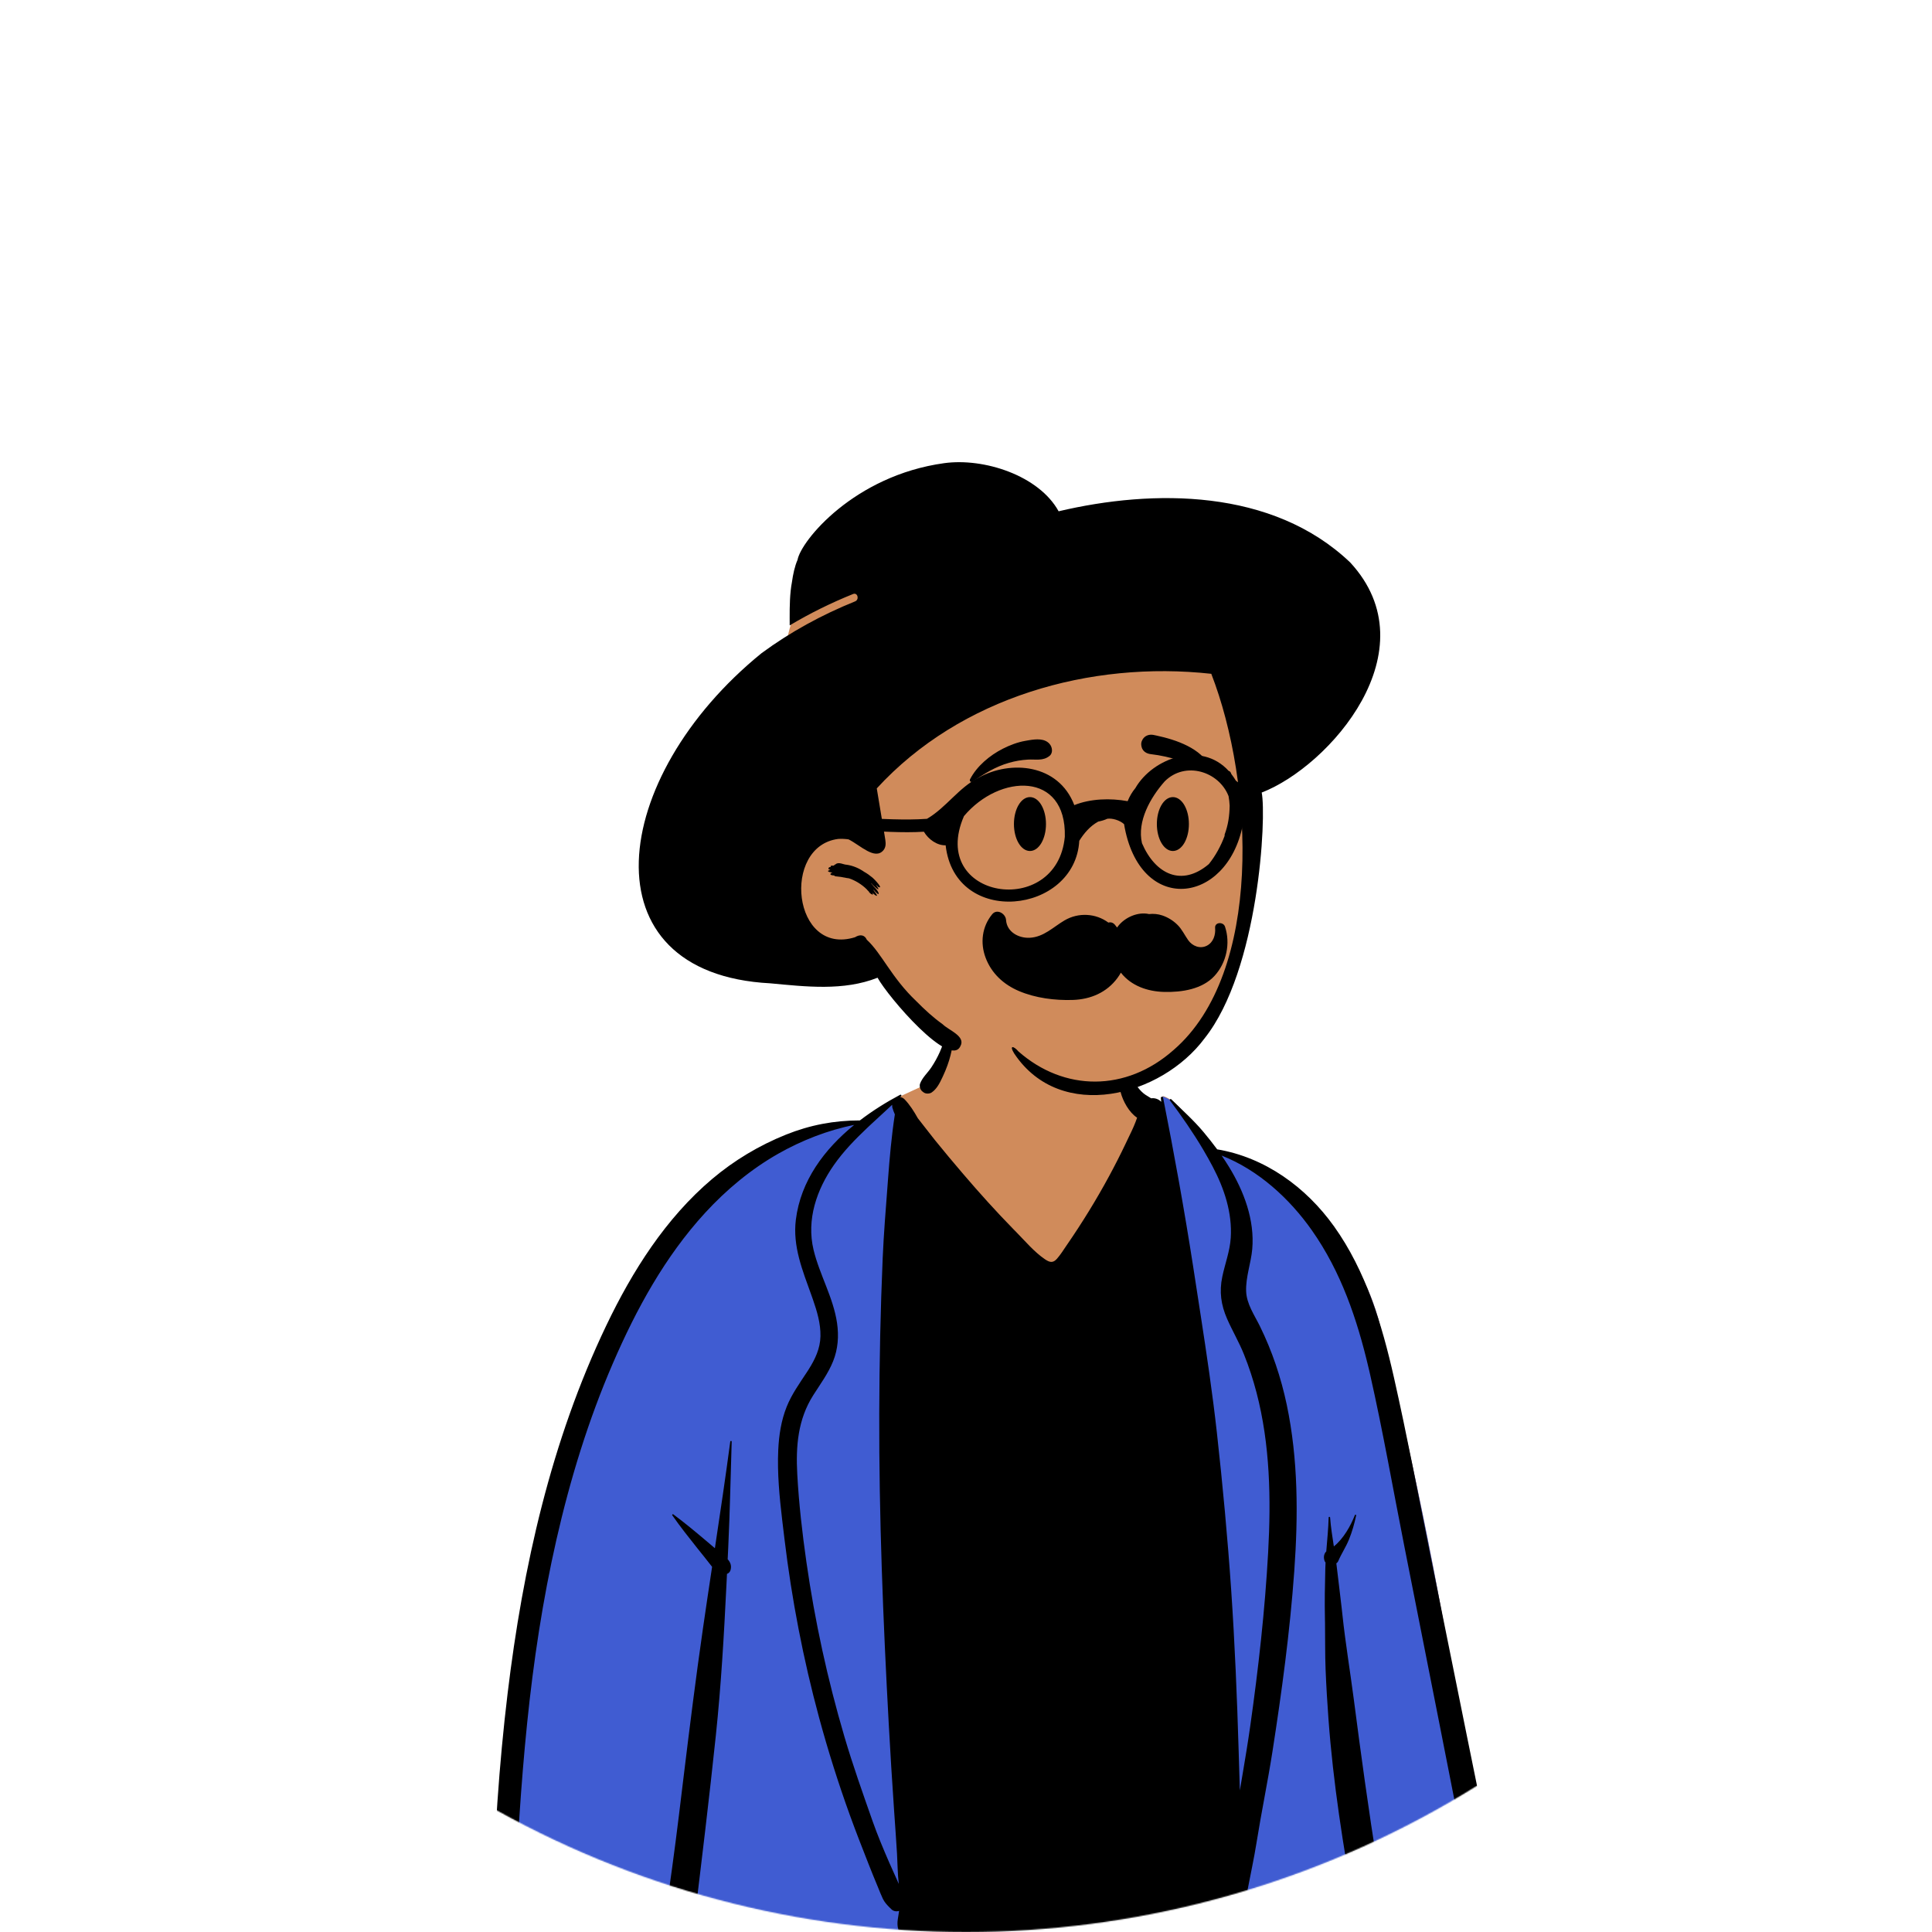 <svg width="1762" height="1762" viewBox="0 0 1762 1762" fill="none" xmlns="http://www.w3.org/2000/svg">
<mask id="mask0_1616_336" style="mask-type:alpha" maskUnits="userSpaceOnUse" x="0" y="0" width="1762" height="1762">
<circle cx="881" cy="881" r="881" fill="url(#paint0_angular_1616_336)"/>
</mask>
<g mask="url(#mask0_1616_336)">
<path fill-rule="evenodd" clip-rule="evenodd" d="M1260.25 1215.7C1244.13 1139.32 1186.96 1080.06 1110.07 1050.54C1095.29 1042.18 1080.96 1006.31 1061.09 999.738C1057.91 998.685 1062.94 1007.07 1061.09 1007.57C1054.53 1009.35 1047.16 1009.54 1039.91 1003.09C1026.95 991.569 1022.88 957.909 1015 942.696C973.434 862.462 869.651 893.855 855.747 982.552C846.052 988.871 832.348 994.437 821.795 999.529C810.928 1004.77 801.37 1017.47 790.171 1022.01C780.179 1026.06 763.715 1023.19 753.647 1026.73C707.338 1042.97 668.116 1063.47 637.367 1105C630.887 1113.76 623.583 1124.52 617.687 1133.37C587.29 1168.37 566.176 1207.59 546.73 1249.67C492.324 1373.18 477.526 1509.94 464.249 1643.01C464.551 1666.3 449.101 1730.86 471.953 1742.03C470.587 1743.44 471.082 1746.29 473.616 1746.26C531.56 1745.68 589.37 1750.86 646.415 1760.94C673.938 1765.81 701.314 1772.48 729.349 1773.58C787.547 1773.17 845.535 1763.42 903.656 1772.65C973.526 1772.65 1058.44 1770.61 1136.17 1767.63C1208.82 1764.83 1281.85 1771.14 1353.6 1758.79C1359.28 1757.89 1362.05 1750.96 1360.86 1746C1352.44 1715.33 1348.31 1683.76 1343.59 1652.36C1344.53 1632.23 1342.85 1611.21 1335.4 1592.45C1315.93 1465.84 1290.98 1340.06 1260.25 1215.7Z" fill="#D08B5B"/>
<path fill-rule="evenodd" clip-rule="evenodd" d="M1061.09 1008.03C1062.94 1007.53 1057.91 999.149 1061.09 1000.2C1080.96 1006.77 1095.29 1042.64 1110.07 1051C1186.96 1080.52 1244.13 1139.79 1260.25 1216.16C1290.98 1340.52 1315.94 1466.31 1335.4 1592.92C1342.85 1611.67 1344.53 1632.69 1343.59 1652.83L1344.33 1657.79C1348.76 1687.54 1352.89 1717.4 1360.86 1746.46C1362.05 1751.43 1359.28 1758.35 1353.6 1759.25C1282.67 1771.46 1210.48 1765.44 1138.65 1768L1123.68 1768.56C1049.43 1771.29 969.8 1773.11 903.656 1773.11C845.535 1763.89 787.547 1773.64 729.349 1774.04C701.314 1772.94 673.938 1766.27 646.415 1761.41C589.37 1751.33 531.56 1746.14 473.616 1746.73C471.082 1746.75 470.587 1743.91 471.953 1742.49C449.101 1731.33 464.551 1666.76 464.249 1643.48L465.449 1631.49C478.45 1502.21 493.957 1369.94 546.73 1250.13L548.31 1246.73C567.324 1205.94 588.111 1167.89 617.687 1133.84L619.496 1131.13C625.036 1122.86 631.535 1113.35 637.367 1105.46C668.116 1063.93 707.338 1043.43 753.647 1027.19C763.715 1023.66 780.179 1026.53 790.171 1022.48C800.645 1018.23 809.684 1006.85 819.701 1001.1L819.701 1043.96L964.641 1186.73L1046.85 1060.68L1055.21 1009.06C1057.22 1008.93 1059.19 1008.55 1061.09 1008.03Z" fill="#405CD2"/>
<path fill-rule="evenodd" clip-rule="evenodd" d="M1236.81 1382.12C1235.27 1389.56 1233.13 1397.01 1230.27 1404.06C1227.52 1410.86 1223.37 1416.96 1220.51 1423.68C1220.13 1424.59 1219.5 1425.28 1218.75 1425.8L1218.98 1427.63V1427.63L1219.2 1429.46C1220.62 1441.8 1222.23 1454.11 1223.61 1466.45L1224.29 1472.63C1227.02 1498.39 1231.32 1524.04 1234.67 1549.74C1237.94 1574.91 1241.28 1600.07 1244.84 1625.2C1248.52 1651.11 1252.28 1676.99 1256.65 1702.8C1258.5 1713.69 1260.43 1724.58 1262.44 1735.46L1263.99 1743.79C1279.97 1747.64 1284.34 1769.91 1268.07 1778.13C1260.69 1781.85 1251.2 1780.96 1245.11 1775.12C1238.79 1769.03 1238.52 1758.05 1237.05 1749.81L1235.64 1742.15C1225.06 1684.54 1215.88 1626.27 1211.58 1567.84C1210.48 1552.76 1209.55 1537.66 1208.95 1522.55C1208.37 1508.34 1208.65 1494.13 1208.43 1479.91L1208.35 1476.04C1208.02 1460.88 1208.3 1445.75 1208.69 1430.59C1208.74 1428.75 1208.82 1426.9 1208.91 1425.04C1208.38 1424.42 1207.99 1423.67 1207.83 1422.95L1207.62 1422C1207.1 1419.55 1207.69 1416.68 1209.57 1414.93C1210.39 1404.6 1211.45 1394.29 1211.74 1383.98C1211.77 1383.13 1212.99 1383.15 1213.06 1383.98C1213.74 1392.76 1215.11 1401.56 1216.48 1410.35C1225.3 1403.27 1231.81 1391.58 1235.66 1381.81C1235.94 1381.1 1236.97 1381.35 1236.81 1382.12ZM1028.25 971.667C1029.71 978.356 1032.6 984.362 1036.48 989.948C1038.33 992.619 1040.43 995.104 1042.95 997.183C1045.11 998.959 1047.57 1000.12 1049.87 1001.67C1053.22 1001.14 1056.71 1002.41 1059.06 1004.87L1058.69 1001.27C1058.57 1000.11 1060.5 999.878 1060.72 1001C1070.88 1052.24 1080.15 1103.52 1088.17 1155.13L1091.68 1177.92L1094.99 1199.32C1100.49 1234.98 1105.8 1270.62 1109.8 1306.54C1115.13 1354.47 1119.61 1402.52 1122.89 1450.65C1126.17 1499.12 1128.2 1547.61 1129.64 1596.17C1130 1608.41 1130.38 1620.64 1130.75 1632.88L1133.23 1618.25C1135.71 1603.61 1138.13 1588.96 1140.22 1574.26C1147.68 1521.63 1153.65 1468.64 1156.57 1415.57C1159.24 1367 1158.35 1317.47 1145.99 1270.15C1142.87 1258.25 1139.07 1246.53 1134.47 1235.11C1130.01 1224.01 1123.92 1213.72 1119.12 1202.78C1113.55 1190.05 1111.88 1178.04 1114.75 1164.34C1117.26 1152.4 1121.66 1141.17 1122.45 1128.88C1123.92 1106.07 1116.5 1083.98 1106.01 1064.02C1103.25 1058.76 1100.33 1053.57 1097.29 1048.42C1088.08 1032.87 1077.7 1017.89 1066.92 1003.52C1066.34 1002.76 1067.57 1001.91 1068.2 1002.54C1078.02 1012.25 1088.77 1021.79 1097.61 1032.4C1101.9 1037.55 1106.09 1042.81 1110.07 1048.21C1153.64 1055.5 1191.08 1082.64 1216.68 1118.48C1245.73 1159.15 1260.42 1208.1 1271.29 1256.31C1283.38 1309.88 1293.58 1363.94 1304.43 1417.78C1315.67 1473.5 1326.86 1529.21 1338.17 1584.91C1343.79 1612.56 1349.41 1640.21 1355.02 1667.87C1357.87 1681.88 1360.85 1695.85 1363.98 1709.81C1365.58 1716.97 1367.3 1724.11 1368.79 1731.28C1370.46 1739.38 1368.9 1744.56 1363.42 1750.51C1361.4 1752.71 1358.2 1752.68 1355.7 1751.5L1354.91 1751.13L1354.15 1750.77C1351.05 1749.24 1348.62 1747.66 1346.68 1744.27C1344.56 1740.54 1344.22 1736.41 1343.49 1732.26C1342.14 1724.63 1340.81 1717 1339.46 1709.36C1337.45 1697.93 1335.26 1686.54 1333.03 1675.14L1321.85 1618.21C1318.87 1603.03 1315.89 1587.85 1312.89 1572.68C1302.17 1518.42 1291.44 1464.17 1280.71 1409.92C1270.4 1357.83 1261.29 1305.39 1249.56 1253.6L1248.89 1250.68L1248.21 1247.77C1237.73 1203.13 1223.07 1159.94 1196.48 1122.11C1176.02 1093.02 1147.6 1067.04 1114.13 1053.89C1116.49 1057.28 1118.75 1060.75 1120.91 1064.28C1134.48 1086.43 1144.38 1112.74 1142.06 1139.13C1140.92 1152.02 1136.02 1164.69 1136.49 1177.68C1136.92 1189.23 1144.06 1199.37 1149 1209.41C1160.2 1232.17 1168.31 1256.37 1173.54 1281.18C1184.02 1331.02 1183.99 1382.29 1180.38 1432.88C1176.45 1487.87 1169 1542.85 1160.51 1597.31C1156.15 1625.24 1150.36 1652.94 1145.92 1680.82C1143.72 1694.57 1140.74 1708.29 1138.12 1721.97L1136.88 1728.51C1136.18 1732.13 1135.46 1735.75 1134.62 1739.33L1134.11 1741.47V1741.85C1134.08 1744.49 1133.36 1746.67 1132.2 1748.41C1130.61 1753.51 1128.64 1758.48 1126.01 1763.26C1124.67 1765.7 1122.71 1767.07 1120.59 1767.57C1118.45 1772.46 1113.61 1776.22 1107.83 1776.2L1031.77 1775.9C987.588 1775.73 943.41 1775.44 899.231 1775.2C888.083 1775.14 876.946 1774.93 865.808 1774.64C855.367 1774.35 845.356 1773.09 835.032 1771.79C823.371 1770.33 817.054 1762.07 818.796 1750.42C819.179 1747.86 819.596 1745.3 819.992 1742.75C817.669 1743.51 814.905 1743.15 813.036 1741.33L811.282 1739.61C808.852 1737.21 806.679 1734.85 805.138 1731.64C803.547 1728.35 802.257 1724.86 800.852 1721.49C797.82 1714.25 794.872 1706.98 792.002 1699.67C786.254 1685.06 780.506 1670.39 775.162 1655.63C764.583 1626.4 755.221 1596.73 747.081 1566.72C732.564 1513.18 722.064 1458.61 715.445 1403.55L713.862 1390.42L713.402 1386.55C710.891 1365.21 708.779 1343.53 709.777 1322.24C710.394 1308.91 712.46 1295.47 717.443 1283.02C722.041 1271.53 729.137 1261.71 735.885 1251.44L736.657 1250.26L737.433 1249.04C743.334 1239.72 748.03 1229.97 748.265 1218.64C748.503 1207.15 745.155 1195.97 741.412 1185.21L740.479 1182.56L739.853 1180.8C731.889 1158.57 722.827 1136.64 725.816 1112.45C730.23 1076.82 751.83 1048.1 779.007 1025.95C754.838 1030.74 730.915 1040.19 709.801 1052.17C684.866 1066.34 662.416 1085.04 643.056 1106.14C606.473 1146.02 580.354 1193.87 558.974 1243.28C536.594 1294.98 519.998 1349.16 507.491 1404.05C494.913 1459.25 486.493 1515.33 480.743 1571.63C477.876 1599.66 475.622 1627.75 473.753 1655.85C472.801 1670.25 472.081 1684.68 470.966 1699.06C469.851 1713.42 469.35 1728.01 465.843 1741.99C464.206 1748.51 453.161 1749.17 451.977 1741.99C449.351 1725.96 450.085 1709.39 450.818 1693.16L450.885 1691.68C451.606 1675.52 452.547 1659.36 453.66 1643.21C455.938 1610.19 458.979 1577.22 462.951 1544.35C476.876 1428.98 502.555 1314.21 552.924 1208.9C576.639 1159.3 607.078 1111.1 649.422 1075.29C669.582 1058.25 692.31 1044.65 716.803 1034.8C738.708 1025.99 760.96 1021.82 784.234 1021.83C795.905 1012.89 808.437 1005.09 820.955 998.436C821.71 998.031 822.5 999.007 821.874 999.634C821.548 999.947 821.234 1000.27 820.91 1000.57C822.326 1000.67 823.789 1001.33 825.101 1002.71C829.701 1007.53 833.58 1013.56 837.051 1019.82C842.336 1026.41 847.376 1033.23 852.65 1039.76C861.092 1050.21 869.732 1060.51 878.479 1070.73C893.167 1087.91 908.334 1104.76 924.15 1120.93L926.792 1123.62C934.99 1131.93 943.295 1141.87 952.991 1148.44L953.509 1148.78C957.6 1151.45 960.501 1151.93 963.989 1147.95C967.161 1144.33 969.801 1140.12 972.514 1136.13L973.142 1135.21C986.997 1115.09 999.842 1094.22 1011.47 1072.73C1016.77 1062.95 1021.81 1053.03 1026.59 1043L1028.02 1039.99C1030.62 1034.46 1033.44 1029.04 1035.59 1023.35C1036.09 1022.01 1036.57 1020.68 1037.05 1019.35C1029.73 1014.56 1024.07 1004.17 1022.01 996.045C1019.88 987.602 1020.96 978.937 1024.76 971.215C1025.48 969.763 1027.9 970.122 1028.25 971.667ZM667.308 1314.77C666.295 1346.87 665.681 1379.01 664.17 1411.08L663.649 1422.03C666.005 1424.66 667.387 1427.69 666.284 1431.85C665.855 1433.44 664.588 1434.88 663.009 1435.41L662.516 1445.6C660.275 1491.41 657.648 1537.12 652.847 1582.82C646.843 1640 639.898 1697.09 632.965 1754.18C631.978 1762.26 626.356 1768.67 617.611 1767.48C608.762 1766.29 605.174 1758.59 606.335 1750.56C610.899 1719.08 615.288 1687.57 619.133 1655.98L623.512 1619.99C629.002 1575 634.621 1530.02 641.095 1485.18C643.801 1466.43 646.611 1447.7 649.432 1428.97L648.446 1427.69C644.415 1422.45 640.246 1417.33 636.123 1412.18C628.204 1402.23 620.388 1392.37 613.129 1381.97C612.768 1381.44 613.501 1380.68 614.022 1381.07C624.196 1388.59 633.825 1396.62 643.511 1404.79L651.989 1411.97C656.866 1379.6 661.698 1347.22 666.005 1314.77C666.111 1313.96 667.33 1313.9 667.308 1314.77ZM813.651 1007.57C807.529 1013.34 801.271 1018.98 795.103 1024.72L792.844 1026.83L790.595 1028.95C779.755 1039.23 769.369 1049.93 760.716 1062.22C744.828 1084.79 735.363 1112.3 741.97 1139.85C747.453 1162.67 760.031 1183.35 763.41 1206.74C765.105 1218.46 764.281 1230.24 759.867 1241.3C755.361 1252.59 748.16 1262.27 741.691 1272.45C727.639 1294.59 725.723 1318.88 727.117 1344.53C728.581 1371.31 731.657 1398.1 735.456 1424.64C743.143 1478.41 754.734 1531.62 770.075 1583.73C777.753 1609.83 786.822 1635.37 795.847 1661.01C800.341 1673.77 805.58 1686.24 810.979 1698.64C813.824 1705.17 816.74 1711.66 819.702 1718.14C818.609 1708.99 818.609 1699.59 818.075 1690.5C817.308 1677.47 816.333 1664.46 815.438 1651.44C813.616 1625.02 811.99 1598.58 810.539 1572.13C805.394 1477.83 801.608 1383.44 801.885 1288.99C802.026 1241.76 802.99 1194.52 805.022 1147.34C805.975 1125.11 807.82 1102.92 809.488 1080.73L809.842 1075.97C811.317 1056.05 813.082 1036.09 816.112 1016.35C815.215 1014.32 814.436 1012.27 813.858 1010.17L813.651 1009.38L813.802 1009.4C813.663 1008.78 813.616 1008.17 813.651 1007.57ZM866.587 926.409C866.713 925.863 867.491 925.91 867.631 926.409C871.08 938.023 869.86 950.798 866.888 962.481C865.286 968.811 863.009 974.954 860.257 980.877L859.294 982.95C856.936 987.995 854.28 993.192 849.687 996.335C847.772 997.648 844.345 997.729 842.429 996.335L841.452 995.594C841.291 995.468 841.132 995.34 840.977 995.209C839.19 993.711 838.306 990.401 839.131 988.217C841.256 982.585 846.077 978.45 849.409 973.433C852.36 968.973 854.973 964.27 857.143 959.381C861.824 948.8 863.926 937.57 866.587 926.409Z" fill="black"/>
<path fill-rule="evenodd" clip-rule="evenodd" d="M1140.66 729.504C1140.2 703.487 1139.69 676.95 1135.82 651.186C1132.04 625.998 1121.64 603.231 1103.76 584.941C1065.79 546.089 1010.75 536.6 959.524 527.903L871.935 513.034C845.213 508.499 816.705 501.25 789.707 507.682C776.403 510.851 765.105 518.214 754.78 526.925C744.827 535.322 734.126 544.339 727.382 555.636C720.626 566.949 718.302 580.173 716.106 592.968C713.629 607.393 711.704 621.931 710.337 636.504C707.598 665.701 707.224 695.117 709.211 724.375C710.174 738.565 711.706 752.715 713.661 766.803C714.631 773.788 715.727 780.757 716.965 787.7C717.33 789.748 717.608 792.015 717.982 794.305C715.219 802.163 713.649 810.301 713.775 818.404C714.148 842.272 734.294 857.299 754.604 865.367C766.381 870.045 778.692 873.224 790.263 878.45C802.435 883.947 810.72 892.858 819.043 903.023C834.915 922.411 852.827 939.836 873.28 954.374C916.643 985.198 971.567 999.777 1024.18 988.711C1036.81 986.057 1049.54 981.934 1060.89 975.722C1072.87 969.163 1081.88 959.66 1089.44 948.424C1103.49 927.564 1113.56 904.076 1121.18 880.173C1128.96 855.792 1134.48 831.366 1137.48 805.942C1140.48 780.601 1141.11 755.002 1140.66 729.504V729.504Z" fill="#D08B5B"/>
<path fill-rule="evenodd" clip-rule="evenodd" d="M861.153 422.405C897.399 417.42 947.428 433.624 965.479 466.298C1051.66 445.981 1160.36 445.316 1231.39 512.95C1305.5 593.18 1212.41 698.963 1150.68 722.813C1155.17 744.655 1148.16 884.583 1098.58 946.998C1059.23 999.882 967.588 1024.29 925.183 961.123L924.852 960.602C920.309 953.307 924.222 953.541 928.885 958.967C970.409 995.483 1026.87 996.107 1070.37 957.57C1151.91 887.133 1143.5 714.426 1104.7 614.512C994.223 602.378 875.933 635.864 799.625 719.028L804.785 750.093C805.664 755.385 806.663 760.673 807.424 765.984C807.912 769.386 807.967 772.771 805.609 775.525C797.825 784.619 784.705 770.954 773.91 765.519C770.723 765.071 767.53 764.898 764.399 765.118C712.535 771.799 722.754 872.408 779.756 854.773C784.546 851.789 788.66 852.7 790.518 857.029C804.105 869.474 813.064 891.671 835.638 913.049C843.602 921.068 850.85 927.777 859.809 934.21C865.071 939.532 880.95 944.958 875.916 954.064C866.398 974.785 810.268 909.696 800.344 891.696C769.25 903.974 734.792 899.804 702.57 896.803C532.581 887.965 555.274 708.777 694.61 595.647C720.839 576.338 749.776 560.586 779.857 548.465C783.964 546.81 782.169 540.067 778.005 541.745C758.101 549.767 738.698 559.315 720.202 570.365L720.174 563.758C720.147 552.631 720.322 541.046 722.254 530.88C723.221 523.835 724.845 516.31 727.347 510.65C730.44 493.295 778.886 433.726 861.153 422.405ZM762.131 788.216C764.755 785.723 769.655 788.696 771.992 788.622C777.967 789.439 783.644 791.963 788.071 795.078C790.994 796.715 793.043 798.253 794.755 799.668L794.801 799.655C794.788 799.655 794.772 799.668 794.758 799.671L794.919 799.78C797.412 801.551 806.537 811.526 800.772 808.844C800.342 808.285 799.902 807.748 799.458 807.222C799.411 807.294 799.344 807.365 799.265 807.434L799.589 807.914C804.489 815.285 796.029 807.52 794.728 805.457C794.666 805.507 794.597 805.541 794.528 805.577L796.223 807.639C796.46 807.932 796.646 808.166 796.801 808.364L797.158 808.709C802.824 814.277 803.001 819.289 796.419 811.056C796.678 811.444 796.886 811.855 796.915 812.22L797.305 812.717C802.473 819.376 798.269 817.011 795.701 814.167L795.486 813.922L795.53 813.989C797.919 817.669 793.179 815.087 792.342 813.118L792.306 813.029C791.394 812.284 790.832 811.449 790.64 811.238L790.604 811.202C786.161 806.65 779.72 802.797 774.248 801.047C773.455 800.896 772.653 800.775 771.842 800.69C768.552 799.956 765.226 799.453 761.865 799.181C761.454 799.132 761.037 798.83 760.725 798.44C755.643 798.269 757.212 796.185 759.321 795.799L759.357 795.792L758.939 795.757C755.677 795.439 753.45 794.268 756.748 793.55L757.166 793.467C757.115 793.387 757.069 793.307 757.025 793.227C754.201 792.917 756.044 790.171 757.612 790.835C756.952 788.679 759.967 789.755 760.343 789.435C760.63 789.117 760.987 788.835 761.192 788.82C762.1 788.179 761.66 788.237 762.131 788.216ZM779.412 753.299L778.75 753.686C778.215 753.998 777.664 754.206 777.112 754.328C777.892 754.66 778.663 755.019 779.426 755.402C779.414 754.934 779.405 754.466 779.405 753.999L779.412 753.299Z" fill="black"/>
<path fill-rule="evenodd" clip-rule="evenodd" d="M1117.21 845.096C1115.66 840.471 1107.7 840.874 1108.19 846.317C1108.75 852.536 1106.62 859.472 1100.66 862.492C1094.42 865.653 1087.4 862.811 1083.6 857.388C1080.29 852.674 1078.01 847.546 1073.84 843.435C1069.97 839.612 1065.26 836.663 1060.11 834.913C1056.1 833.55 1051.94 833.188 1047.91 833.635C1037.85 831.362 1026.19 836.532 1019.93 844.373C1019.52 844.878 1019.15 845.398 1018.79 845.921C1018.16 845.076 1017.51 844.238 1016.82 843.413C1015.05 841.285 1012.84 840.829 1010.85 841.408C999.518 832.978 983.632 831.861 970.757 839.469C960.442 845.565 951.909 854.549 939.225 855.248C929.178 855.802 918.234 850.07 917.526 839.029C917.154 833.264 909.298 828.458 904.891 833.795C895.626 845.019 893.772 859.927 898.898 873.498C904.308 887.817 915.329 897.903 929.284 903.836C944.354 910.244 962.014 912.469 978.316 911.961C994.568 911.455 1009.35 905.206 1019.14 891.912C1020.31 890.325 1021.34 888.713 1022.24 887.083C1031.75 899.193 1046.66 904.284 1061.85 904.649C1077.74 905.03 1096.52 902.242 1107.75 889.904C1118.57 878.011 1122.31 860.326 1117.21 845.096" fill="black"/>
<path fill-rule="evenodd" clip-rule="evenodd" d="M1116.86 762.302C1113.58 771.24 1108.58 780.544 1102.47 788.067C1077.74 809.008 1053.71 797.413 1041.5 769.031C1036.87 748.973 1049.18 727.366 1062.22 712.611C1081.06 693.731 1111.8 703.64 1120.46 726.084C1120.99 728.992 1121.31 731.894 1121.46 734.785C1121.28 744.182 1120.15 752.213 1116.86 761.14M879.152 744.276C911.731 705.525 972.679 703.453 971.124 763.095C964.126 838.588 846.281 820.059 879.152 744.276ZM1127.11 711.949C1125.97 710.016 1124.7 708.145 1123.32 706.355C1122.8 706.051 1122.51 703.352 1120.63 703.152C1095.52 675.443 1051.39 691.164 1035.45 718.775C1032.54 722.266 1030.16 726.353 1028.41 730.671C1012.7 727.789 994.388 728.349 979.778 734.282C965.291 696.454 921.432 693.077 892.529 709.24C874.552 718.081 862.895 736.597 845.412 746.768C804.312 749.726 760.202 740.518 719.845 750.827C688.016 757.445 714.623 773.561 719.961 762.806C758.011 751.564 803.089 761.064 842.596 758.531C846.703 765.479 854.581 771.165 862.432 770.922C870.911 846.087 980.526 833.624 984.307 766.807C988.596 760.025 993.93 753.536 1001.56 749.311C1004.49 748.705 1007.31 747.919 1009.89 746.702C1014.3 746.08 1021.1 747.949 1025.16 751.622C1039.06 835.027 1119.14 825.313 1133.45 752.246C1133.74 751.956 1134.53 750.867 1135.14 749.119C1140.04 742.642 1152.03 740.234 1150.12 729.3C1148.41 718.364 1134.6 718.494 1127.11 711.949Z" fill="black"/>
<path fill-rule="evenodd" clip-rule="evenodd" d="M935.106 675.661L937.286 675.28L938.404 675.09C944.935 674.01 952.678 673.288 957.189 678.415C959.72 681.291 960.591 686.635 957.189 689.388C951.206 694.231 944.591 692.354 937.421 692.764C931.512 693.103 925.832 694.081 920.141 695.708C907.654 699.277 897.479 705.792 886.814 712.946C885.414 713.884 883.986 712.095 884.654 710.786C890.81 698.727 902.741 688.822 914.691 682.784C921.07 679.561 928.049 676.888 935.106 675.661ZM939.329 726.959C941.388 726.959 943.358 727.658 945.151 728.951C946.917 730.224 948.515 732.082 949.846 734.399C952.365 738.784 953.94 744.839 953.94 751.533C953.94 758.228 952.365 764.282 949.846 768.667C948.515 770.985 946.917 772.843 945.151 774.116C943.358 775.409 941.388 776.108 939.329 776.108C937.269 776.108 935.3 775.409 933.506 774.116C931.74 772.843 930.142 770.985 928.811 768.667C926.292 764.282 924.717 758.228 924.717 751.533C924.717 744.839 926.292 738.784 928.811 734.399C930.142 732.082 931.74 730.224 933.506 728.951C935.3 727.658 937.269 726.959 939.329 726.959ZM1069.68 726.959C1071.74 726.959 1073.71 727.658 1075.5 728.951C1077.27 730.224 1078.87 732.082 1080.2 734.399C1082.72 738.784 1084.29 744.839 1084.29 751.533C1084.29 758.228 1082.72 764.282 1080.2 768.667C1078.87 770.985 1077.27 772.843 1075.5 774.116C1073.71 775.409 1071.74 776.108 1069.68 776.108C1067.62 776.108 1065.65 775.409 1063.86 774.116C1062.09 772.843 1060.49 770.985 1059.16 768.667C1056.64 764.282 1055.07 758.228 1055.07 751.533C1055.07 744.839 1056.64 738.784 1059.16 734.399C1060.49 732.082 1062.09 730.224 1063.86 728.951C1065.65 727.658 1067.62 726.959 1069.68 726.959ZM1051.95 670.26L1053.61 670.601L1054.72 670.836C1072.72 674.708 1095.54 682.341 1103.97 699.818C1104.3 702.341 1103.95 702.881 1103.67 703.234L1103.58 703.352C1103.34 703.654 1103.16 704.069 1102.07 704.413C1101.76 704.34 1101.46 704.264 1101.15 704.183C1097.2 703.15 1094.08 701.726 1091.07 700.25L1087.79 698.637C1083.99 696.774 1080.16 694.98 1076.1 693.655C1067.43 690.828 1058.52 688.837 1049.47 687.774C1047.51 687.543 1045.62 686.881 1044.13 685.746C1042.71 684.669 1041.63 683.178 1041.14 681.195C1040.5 678.63 1040.68 676.688 1042.06 674.373C1043.09 672.635 1044.58 671.43 1046.28 670.738C1048.01 670.033 1049.98 669.867 1051.95 670.26Z" fill="black"/>
</g>
<defs>
<radialGradient id="paint0_angular_1616_336" cx="0" cy="0" r="1" gradientUnits="userSpaceOnUse" gradientTransform="translate(886.392 895.018) rotate(127.804) scale(879.607)">
<stop offset="0.051" stop-color="white"/>
<stop offset="0.317" stop-color="#40D2AC"/>
<stop offset="0.816" stop-color="#405CD2"/>
</radialGradient>
</defs>
</svg>
